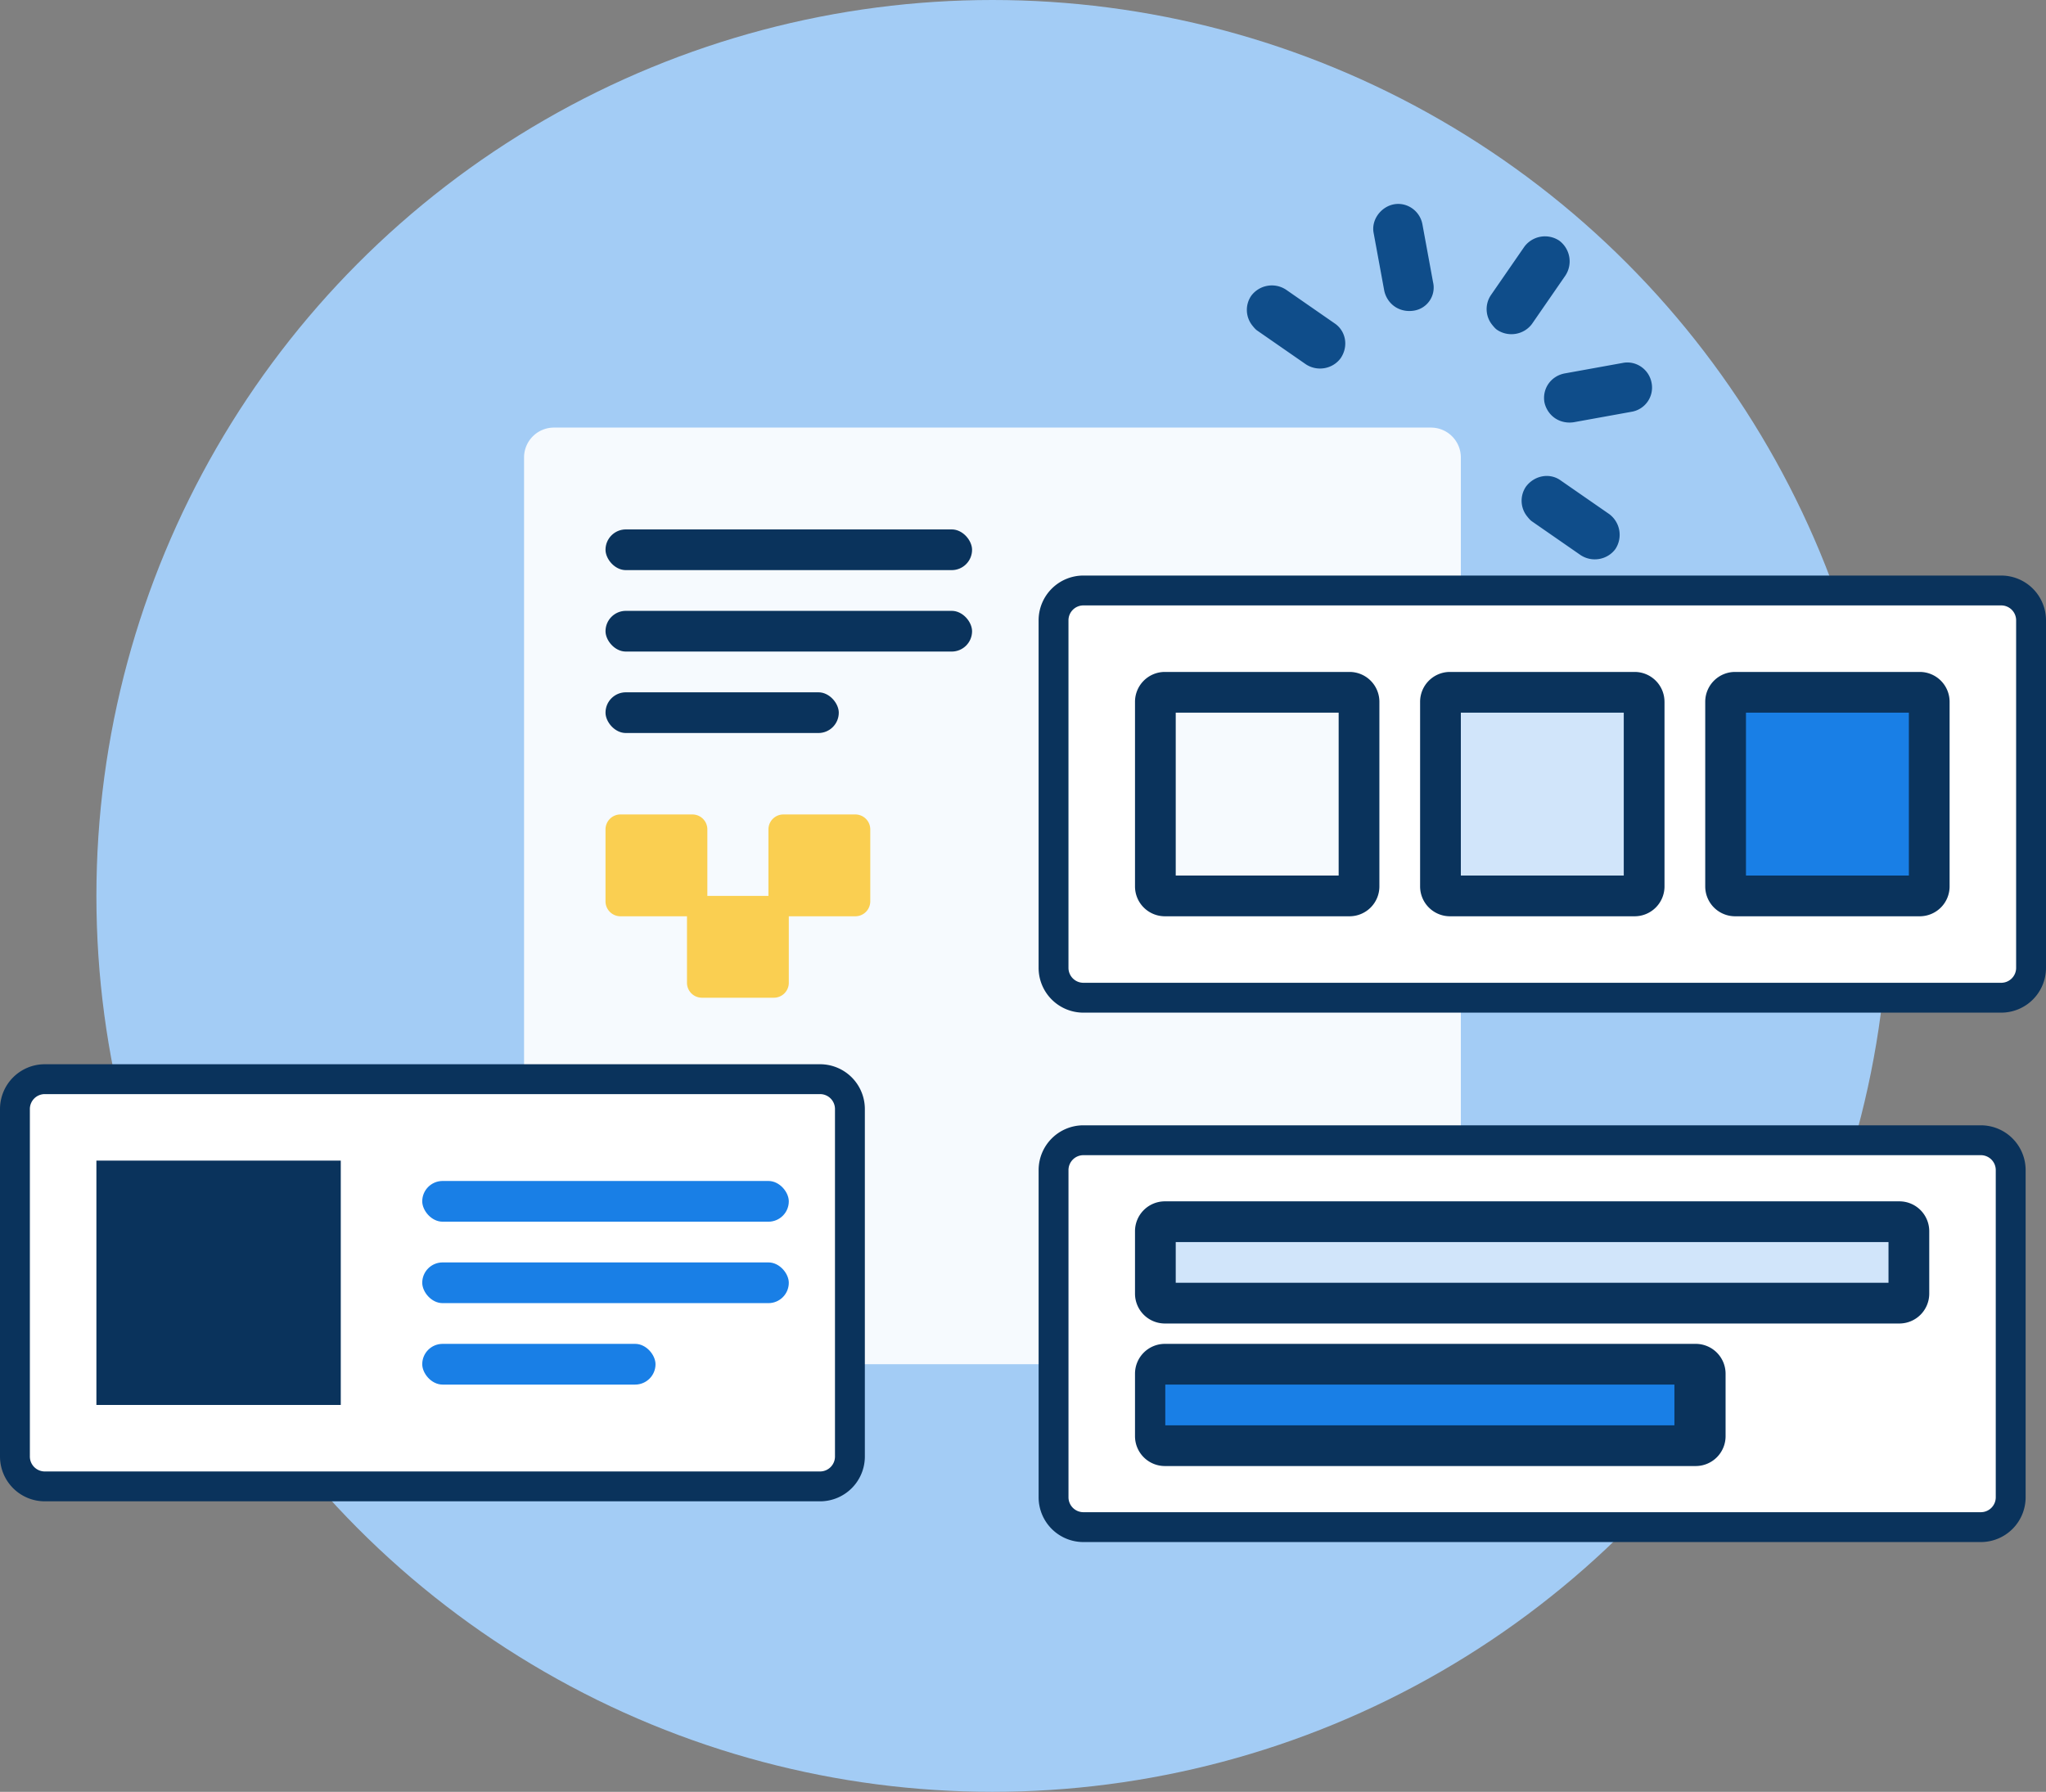 <svg width="137" height="120" viewBox="0 0 137 120" xmlns="http://www.w3.org/2000/svg">
    <rect x="0" y="0" width="137" height="120" fill="#808080" stroke="none"/>
    <g transform="translate(1)" fill="none" fill-rule="evenodd">
        <circle fill="#A3CCF5" cx="65.455" cy="60" r="60"/>
        <g fill="#0F4D8A" fill-rule="nonzero">
            <path d="M98.837 19.756a1.674 1.674 0 0 0 .088 2.008c.087.107.203.251.326.33.766.508 1.8.323 2.334-.406l2.234-3.234a1.73 1.73 0 0 0-.413-2.338 1.723 1.723 0 0 0-2.335.406l-2.234 3.234zM94.96 18.915l-.712-3.877c-.166-.935-1.055-1.521-1.924-1.352-.869.17-1.517 1.05-1.345 1.92l.713 3.877c.067.302.206.547.351.726.378.466.976.694 1.609.598a1.564 1.564 0 0 0 1.309-1.892zM88.357 21.65l-3.24-2.247a1.723 1.723 0 0 0-2.335.406 1.674 1.674 0 0 0 .088 2.008c.087.108.203.251.326.33l3.24 2.247c.766.508 1.8.323 2.335-.406.54-.795.352-1.83-.414-2.338zM101.18 32.588a1.674 1.674 0 0 0 .087 2.008c.087.108.203.251.326.33l3.24 2.247c.766.508 1.8.323 2.335-.406a1.73 1.73 0 0 0-.414-2.338l-3.24-2.246c-.73-.537-1.765-.353-2.334.405zM102.417 26.954c.067.302.205.546.35.725.378.466.977.694 1.61.598l3.871-.7a1.642 1.642 0 0 0 1.345-1.92c-.165-.936-1.055-1.522-1.924-1.353l-3.872.7c-.934.163-1.546 1.015-1.38 1.95z"/>
        </g>
        <path d="M96.818 30.636v58.728a2 2 0 0 1-2 2H36.091a2 2 0 0 1-2-2V30.636a2 2 0 0 1 2-2h58.727a2 2 0 0 1 2 2z" fill="#F6FAFE"/>
        <path d="M55.91 74.273v23.272a2 2 0 0 1-2 2H2a2 2 0 0 1-2-2V74.273a2 2 0 0 1 2-2h51.91a2 2 0 0 1 2 2zM135 41.545v23.273a2 2 0 0 1-2 2H71.545a2 2 0 0 1-2-2V41.545a2 2 0 0 1 2-2H133a2 2 0 0 1 2 2z" stroke="#0A335C" stroke-width="2" fill="#FFF"/>
        <path d="M91.364 47v12.364a2 2 0 0 1-2 2H77a2 2 0 0 1-2-2V47a2 2 0 0 1 2-2h12.364a2 2 0 0 1 2 2zM110.455 47v12.364a2 2 0 0 1-2 2H96.09a2 2 0 0 1-2-2V47a2 2 0 0 1 2-2h12.364a2 2 0 0 1 2 2zM129.545 47v12.364a2 2 0 0 1-2 2h-12.363a2 2 0 0 1-2-2V47a2 2 0 0 1 2-2h12.363a2 2 0 0 1 2 2z" fill="#0A335C"/>
        <path fill="#F6FAFE" d="M88.636 47.727v10.91H77.727v-10.91z"/>
        <path fill="#D1E5FA" d="M107.727 47.727v10.91H96.818v-10.91z"/>
        <path fill="#197FE6" d="M126.818 47.727v10.91H115.91v-10.91z"/>
        <path d="M133.636 78.364v21.909a2 2 0 0 1-2 2h-60.09a2 2 0 0 1-2-2v-21.91a2 2 0 0 1 2-2h60.09a2 2 0 0 1 2 2z" stroke="#0A335C" stroke-width="2" fill="#FFF"/>
        <path d="M128.182 82.455v4.181a2 2 0 0 1-2 2H77a2 2 0 0 1-2-2v-4.181a2 2 0 0 1 2-2h49.182a2 2 0 0 1 2 2zM114.545 92v4.182a2 2 0 0 1-2 2H77a2 2 0 0 1-2-2V92a2 2 0 0 1 2-2h35.545a2 2 0 0 1 2 2z" fill="#0A335C"/>
        <path fill="#D1E5FA" d="M125.454 83.182v2.727H77.727v-2.727z"/>
        <path fill="#197FE6" d="M111.119 92.727v2.728H77.028v-2.728z"/>
        <path fill="#0A335C" d="M21.818 77.727v16.364H5.455V77.727z"/>
        <rect fill="#197FE6" x="27.273" y="79.091" width="24.545" height="2.727" rx="1.364"/>
        <rect fill="#0A335C" x="39.545" y="35.455" width="24.545" height="2.727" rx="1.364"/>
        <rect fill="#197FE6" x="27.273" y="84.545" width="24.545" height="2.727" rx="1.364"/>
        <rect fill="#0A335C" x="39.545" y="40.909" width="24.545" height="2.727" rx="1.364"/>
        <rect fill="#197FE6" x="27.273" y="90" width="15.62" height="2.727" rx="1.364"/>
        <rect fill="#0A335C" x="39.545" y="46.364" width="15.62" height="2.727" rx="1.364"/>
        <path d="M51.818 61v4.818a1 1 0 0 1-1 1H46a1 1 0 0 1-1-1V61a1 1 0 0 1 1-1h4.818a1 1 0 0 1 1 1z" fill="#FACF51"/>
        <path d="M46.364 55.545v4.819a1 1 0 0 1-1 1h-4.819a1 1 0 0 1-1-1v-4.819a1 1 0 0 1 1-1h4.819a1 1 0 0 1 1 1zM57.273 55.545v4.819a1 1 0 0 1-1 1h-4.818a1 1 0 0 1-1-1v-4.819a1 1 0 0 1 1-1h4.818a1 1 0 0 1 1 1z" fill="#FACF51"/>
    </g>
</svg>
